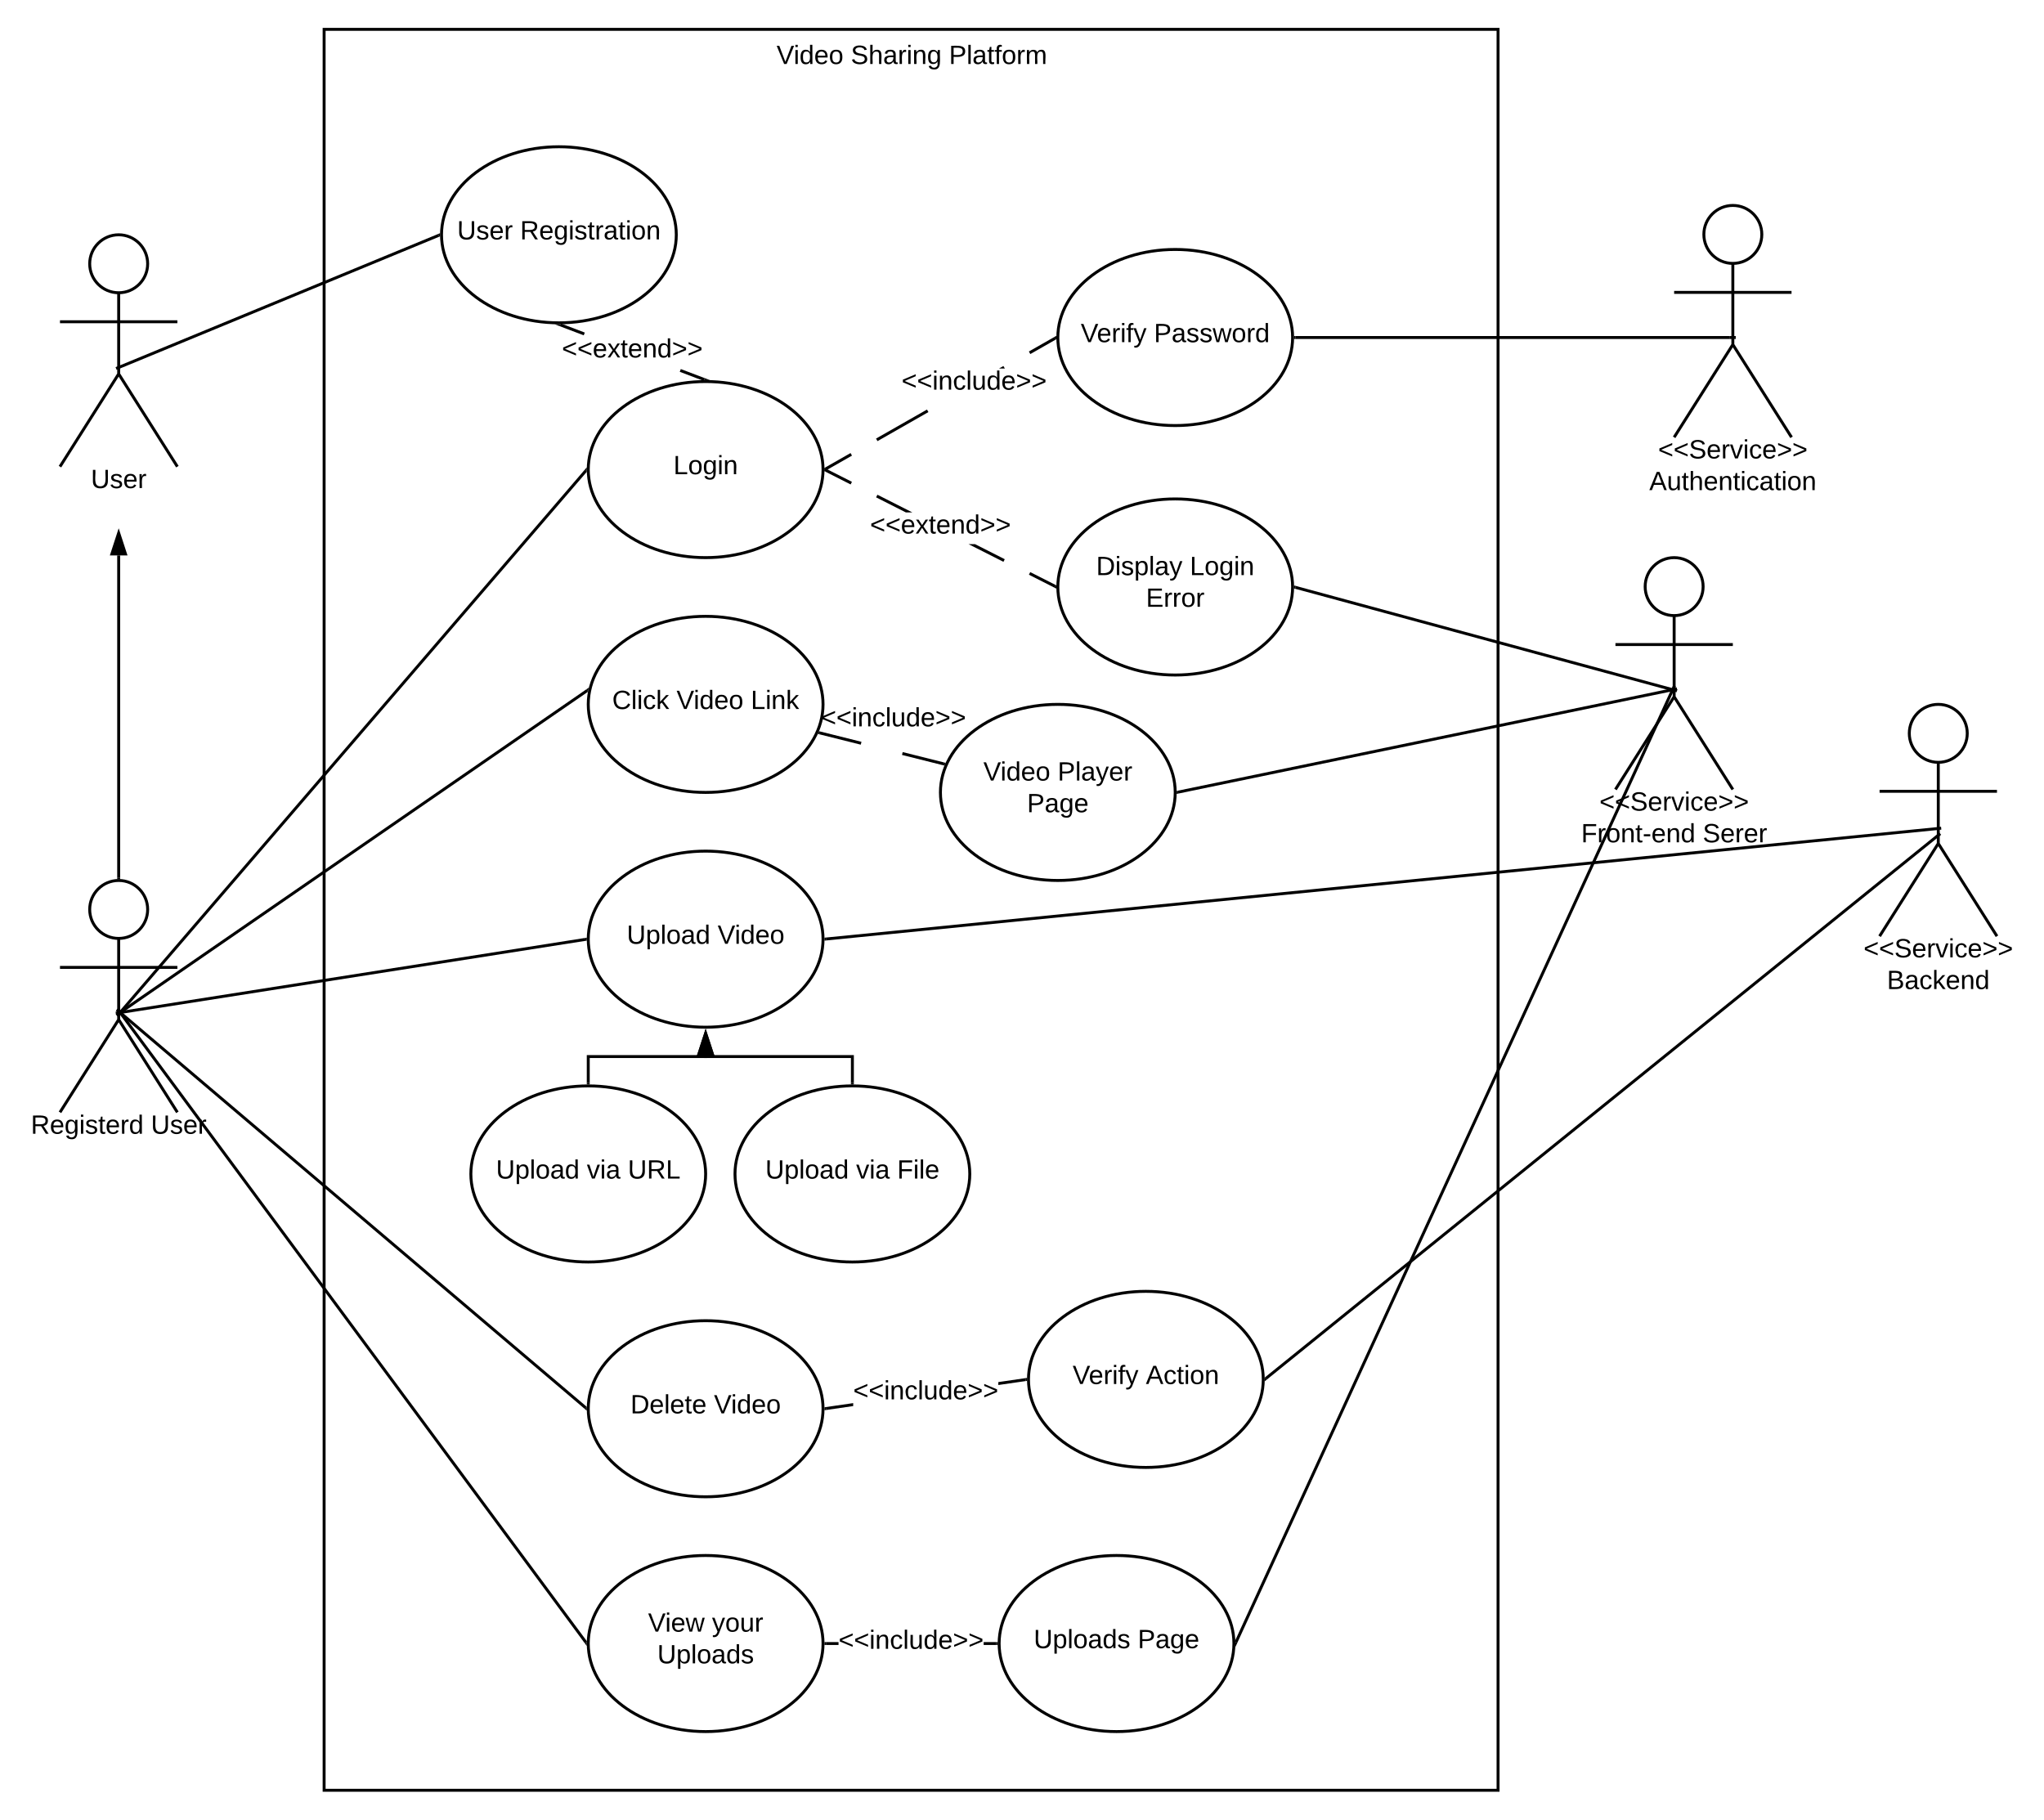 <svg xmlns="http://www.w3.org/2000/svg" xmlns:xlink="http://www.w3.org/1999/xlink" xmlns:lucid="lucid" width="1392.92" height="1240"><g transform="translate(-259.125 -60)" lucid:page-tab-id="0_0"><path d="M0 0h1760v1360H0z" fill="#fff"/><path d="M480 80h800v1200H480z" stroke="#000" stroke-width="2" fill-opacity="0"/><use xlink:href="#a" transform="matrix(1,0,0,1,488,88) translate(300.325 15.6)"/><use xlink:href="#b" transform="matrix(1,0,0,1,488,88) translate(350.925 15.6)"/><use xlink:href="#c" transform="matrix(1,0,0,1,488,88) translate(417.825 15.6)"/><path d="M359.75 679.75c0 10.9-8.84 19.75-19.75 19.75-10.9 0-19.75-8.84-19.75-19.75 0-10.9 8.84-19.75 19.75-19.75 10.9 0 19.75 8.84 19.75 19.75z" stroke="#000" stroke-width="2" fill="#fff"/><path d="M340 699.5v55.3l40 63.2m-40-63.2L300 818m0-98.75h80" stroke="#000" stroke-width="2" fill="none"/><path d="M300 660h80v180h-80z" fill="none"/><use xlink:href="#d" transform="matrix(1,0,0,1,220,818) translate(60.125 14.6)"/><use xlink:href="#e" transform="matrix(1,0,0,1,220,818) translate(141.975 14.6)"/><path d="M359.75 239.75c0 10.9-8.84 19.75-19.75 19.75-10.9 0-19.75-8.84-19.75-19.75 0-10.9 8.84-19.75 19.75-19.75 10.9 0 19.75 8.84 19.75 19.75z" stroke="#000" stroke-width="2" fill="#fff"/><path d="M340 259.5v55.3l40 63.2m-40-63.2L300 378m0-98.75h80" stroke="#000" stroke-width="2" fill="none"/><path d="M300 220h80v180h-80z" fill="none"/><use xlink:href="#f" transform="matrix(1,0,0,1,220,378) translate(101.05 14.6)"/><path d="M820 380c0 33.14-35.82 60-80 60s-80-26.86-80-60 35.82-60 80-60 80 26.86 80 60z" stroke="#000" stroke-width="2" fill="#fff"/><use xlink:href="#g" transform="matrix(1,0,0,1,660,320) translate(58.03 63.15)"/><path d="M820 540c0 33.14-35.82 60-80 60s-80-26.86-80-60 35.82-60 80-60 80 26.86 80 60z" stroke="#000" stroke-width="2" fill="#fff"/><use xlink:href="#h" transform="matrix(1,0,0,1,660,480) translate(16.305 63.15)"/><use xlink:href="#i" transform="matrix(1,0,0,1,660,480) translate(60.155 63.15)"/><use xlink:href="#j" transform="matrix(1,0,0,1,660,480) translate(110.755 63.15)"/><path d="M820 1020c0 33.14-35.82 60-80 60s-80-26.86-80-60 35.82-60 80-60 80 26.86 80 60z" stroke="#000" stroke-width="2" fill="#fff"/><use xlink:href="#k" transform="matrix(1,0,0,1,660,960) translate(28.755 63.15)"/><use xlink:href="#l" transform="matrix(1,0,0,1,660,960) translate(85.655 63.15)"/><path d="M820 1180c0 33.14-35.82 60-80 60s-80-26.86-80-60 35.82-60 80-60 80 26.86 80 60z" stroke="#000" stroke-width="2" fill="#fff"/><use xlink:href="#m" transform="matrix(1,0,0,1,660,1120) translate(40.755 51.9)"/><use xlink:href="#n" transform="matrix(1,0,0,1,660,1120) translate(84.305 51.9)"/><use xlink:href="#o" transform="matrix(1,0,0,1,660,1120) translate(47.055 73.5)"/><path d="M720 220c0 33.14-35.82 60-80 60s-80-26.86-80-60 35.82-60 80-60 80 26.86 80 60z" stroke="#000" stroke-width="2" fill="#fff"/><use xlink:href="#p" transform="matrix(1,0,0,1,560,160) translate(10.655 63.15)"/><use xlink:href="#q" transform="matrix(1,0,0,1,560,160) translate(53.555 63.15)"/><path d="M341.65 749.24l316.7-368.48M341.67 749.22l-2.63 3.06" stroke="#000" stroke-width="2" fill="none"/><path d="M659 380v.4l.04 1-1.47-1.27 1.48-1.72z"/><path d="M341.82 749.43l317.46-218.86M341.84 749.42l-3.3 2.28" stroke="#000" stroke-width="2" fill="none"/><path d="M659.82 531.28v.1l-1.13-1.62 1.72-1.2z"/><path d="M341.76 750.65l316.48 268.7M341.78 750.66l-3.07-2.6" stroke="#000" stroke-width="2" fill="none"/><path d="M659.04 1018.72L659 1020v.4l.04.94-1.47-1.24 1.3-1.53z"/><path d="M341.6 750.8l316.8 428.4M341.6 750.82l-2.38-3.23" stroke="#000" stroke-width="2" fill="none"/><path d="M659 1180v.4l.06 1.36-1.47-2 1.44-1.07z"/><path d="M341.92 309.62l216.16-89.24M341.95 309.6l-3.72 1.54" stroke="#000" stroke-width="2" fill="none"/><path d="M559 220v.4l.03.67-.6.25-.76-1.85 1.36-.57z"/><path d="M1140 460c0 33.14-35.82 60-80 60s-80-26.86-80-60 35.82-60 80-60 80 26.86 80 60z" stroke="#000" stroke-width="2" fill="#fff"/><use xlink:href="#r" transform="matrix(1,0,0,1,980,400) translate(26.105 51.9)"/><use xlink:href="#s" transform="matrix(1,0,0,1,980,400) translate(89.955 51.9)"/><use xlink:href="#t" transform="matrix(1,0,0,1,980,400) translate(60.08 73.5)"/><path d="M1140 290c0 33.14-35.82 60-80 60s-80-26.86-80-60 35.82-60 80-60 80 26.86 80 60z" stroke="#000" stroke-width="2" fill="#fff"/><use xlink:href="#u" transform="matrix(1,0,0,1,980,230) translate(15.605 63.15)"/><use xlink:href="#v" transform="matrix(1,0,0,1,980,230) translate(65.505 63.15)"/><path d="M820 700c0 33.14-35.82 60-80 60s-80-26.86-80-60 35.82-60 80-60 80 26.86 80 60z" stroke="#000" stroke-width="2" fill="#fff"/><use xlink:href="#w" transform="matrix(1,0,0,1,660,640) translate(26.255 63.15)"/><use xlink:href="#l" transform="matrix(1,0,0,1,660,640) translate(88.155 63.15)"/><path d="M342 749.84l316-49.68M342 749.84l-3.96.63" stroke="#000" stroke-width="2" fill="none"/><path d="M659 700v.4l.03.6-.9.15-.3-1.98 1.2-.2z"/><path d="M1459.75 219.75c0 10.9-8.84 19.75-19.75 19.75-10.9 0-19.75-8.84-19.75-19.75 0-10.9 8.84-19.75 19.75-19.75 10.9 0 19.75 8.84 19.75 19.75z" stroke="#000" stroke-width="2" fill="#fff"/><path d="M1440 239.5v55.3l40 63.2m-40-63.2l-40 63.2m0-98.75h80" stroke="#000" stroke-width="2" fill="none"/><path d="M1400 200h80v180h-80z" fill="none"/><use xlink:href="#x" transform="matrix(1,0,0,1,1320,358) translate(69.05 14.4)"/><use xlink:href="#y" transform="matrix(1,0,0,1,1320,358) translate(63.05 36)"/><use xlink:href="#z" transform="matrix(1,0,0,1,1320,358) translate(120 57.6)"/><path d="M1142 290h296" stroke="#000" stroke-width="2" fill="none"/><path d="M1142.03 291h-1.06l.03-1v-.4l-.03-.6h1.06z"/><path d="M1437.97 290h4.03" stroke="#000" stroke-width="2" fill="none"/><path d="M978.56 458.66l-.9 1.78-17.36-8.8.9-1.77zm-34.72-17.58l-.9 1.78-23.82-12.06h4.42zm-62.96-31.88h-4.42l-20.3-10.28.9-1.78zm-41.18-20.85l-.9 1.78-17.36-8.8.9-1.77z"/><path d="M822.37 379.57l-.9 1.8-.5-.27.03-1.1v-.4l-.03-.74zM979.03 458.9L979 460v.4l.03.74-1.4-.7.9-1.8z"/><use xlink:href="#A" transform="matrix(1,0,0,1,852,409.2) translate(0 14.4)"/><path d="M839.73 370.48l-17.37 9.9-1-1.74 17.38-9.9zm52.08-29.67l-34.7 19.8-1-1.74 34.72-19.78zm52.1-29.67h-4l3-1.72zm34.73-19.77l-17.37 9.9-1-1.74 17.38-9.9z"/><path d="M822.4 380.36l-1.44.8.04-1.15v-.4l-.03-.73.43-.25zM979 290v.4l.03.73-.43.25-1-1.74 1.44-.8z"/><use xlink:href="#B" transform="matrix(1,0,0,1,873.501,311.127) translate(0 14.4)"/><path d="M739.42 317.7l-.7 1.88-16.37-6.22.72-1.86zm-81.77-31.06l-.72 1.86-16.35-6.2.7-1.88z"/><path d="M640 281h1.1l-.5 1.3-3.67-1.4zM743.07 319.1L740 319h-1.1l.5-1.3z"/><use xlink:href="#A" transform="matrix(1,0,0,1,642,289.2) translate(0 14.4)"/><path d="M1120 1000c0 33.14-35.82 60-80 60s-80-26.86-80-60 35.82-60 80-60 80 26.86 80 60z" stroke="#000" stroke-width="2" fill="#fff"/><use xlink:href="#u" transform="matrix(1,0,0,1,960,940) translate(30.08 63.15)"/><use xlink:href="#C" transform="matrix(1,0,0,1,960,940) translate(79.98 63.15)"/><path d="M840.55 1018.18l-18.42 2.67-.28-1.98 18.7-2.7zm117.6-17.05l-18.7 2.7v-2l18.42-2.68z"/><path d="M822.16 1020.84l-1.2.17.04-1v-.4l-.03-.6.9-.14zM959 1000v.4l.03.6-.9.14-.3-1.98 1.2-.17z"/><use xlink:href="#B" transform="matrix(1,0,0,1,840.55,999.2) translate(0 14.4)"/><path d="M1599.75 559.75c0 10.9-8.84 19.75-19.75 19.75-10.9 0-19.75-8.84-19.75-19.75 0-10.9 8.84-19.75 19.75-19.75 10.9 0 19.75 8.84 19.75 19.75z" stroke="#000" stroke-width="2" fill="#fff"/><path d="M1580 579.5v55.3l40 63.2m-40-63.2l-40 63.2m0-98.75h80" stroke="#000" stroke-width="2" fill="none"/><path d="M1540 540h80v180h-80z" fill="none"/><use xlink:href="#x" transform="matrix(1,0,0,1,1460,698) translate(69.05 14.4)"/><use xlink:href="#D" transform="matrix(1,0,0,1,1460,698) translate(85 36)"/><path d="M1578.22 630.63l-456.44 368.74M1578.2 630.64l3.13-2.53" stroke="#000" stroke-width="2" fill="none"/><path d="M1122.43 1000.13l-1.47 1.2.04-1.32v-.4l-.04-.86.2-.16z"/><path d="M1578 624.77L822 699.9M1577.98 624.77l4-.4" stroke="#000" stroke-width="2" fill="none"/><path d="M822.12 700.9l-1.15.1.03-1v-.4l-.03-.6.95-.1z"/><path d="M340 658V438.5" stroke="#000" stroke-width="2" fill="none"/><path d="M341 659.12l-.95-.12-1.05.03v-1.06h2z"/><path d="M340 423.24l4.64 14.26h-9.28z" stroke="#000" stroke-width="2"/><path d="M740 860c0 33.14-35.82 60-80 60s-80-26.86-80-60 35.82-60 80-60 80 26.86 80 60z" stroke="#000" stroke-width="2" fill="#fff"/><use xlink:href="#w" transform="matrix(1,0,0,1,580,800) translate(17.13 63.15)"/><use xlink:href="#E" transform="matrix(1,0,0,1,580,800) translate(79.03 63.15)"/><use xlink:href="#F" transform="matrix(1,0,0,1,580,800) translate(106.98 63.15)"/><path d="M920 860c0 33.14-35.82 60-80 60s-80-26.86-80-60 35.82-60 80-60 80 26.86 80 60z" stroke="#000" stroke-width="2" fill="#fff"/><use xlink:href="#w" transform="matrix(1,0,0,1,760,800) translate(20.655 63.15)"/><use xlink:href="#E" transform="matrix(1,0,0,1,760,800) translate(82.555 63.15)"/><use xlink:href="#G" transform="matrix(1,0,0,1,760,800) translate(110.505 63.15)"/><path d="M660 798v-18h80v-.5" stroke="#000" stroke-width="2" fill="none"/><path d="M661 799.03l-1-.03h-1v-1.03h2z"/><path d="M740 764.24l4.64 14.26h-9.28z" stroke="#000" stroke-width="2"/><path d="M840 798v-18H740v-.5" stroke="#000" stroke-width="2" fill="none"/><path d="M841 799.03l-1-.03h-1v-1.03h2z"/><path d="M740 764.24l4.64 14.26h-9.28z" stroke="#000" stroke-width="2"/><path d="M1060 600c0 33.14-35.82 60-80 60s-80-26.86-80-60 35.82-60 80-60 80 26.86 80 60z" stroke="#000" stroke-width="2" fill="#fff"/><use xlink:href="#H" transform="matrix(1,0,0,1,900,540) translate(29.255 51.9)"/><use xlink:href="#I" transform="matrix(1,0,0,1,900,540) translate(79.855 51.9)"/><use xlink:href="#J" transform="matrix(1,0,0,1,900,540) translate(59.005 73.5)"/><path d="M817.85 559.46l84.3 21.08" fill="none"/><path d="M817.85 559.46l28.1 7.03m28.1 7l28.1 7.04" stroke="#000" stroke-width="2" fill="none"/><path d="M818.12 558.5l-.5 1.94-1.14-.3.8-1.85zM903.52 579.85l-.8 1.86-.84-.2.5-1.94z"/><g><use xlink:href="#B" transform="matrix(1,0,0,1,818.545,540.575) translate(0 14.4)"/></g><path d="M1419.75 459.75c0 10.9-8.84 19.75-19.75 19.75-10.9 0-19.75-8.84-19.75-19.75 0-10.9 8.84-19.75 19.75-19.75 10.9 0 19.75 8.84 19.75 19.75z" stroke="#000" stroke-width="2" fill="#fff"/><path d="M1400 479.5v55.3l40 63.2m-40-63.2l-40 63.2m0-98.75h80" stroke="#000" stroke-width="2" fill="none"/><path d="M1360 440h80v180h-80z" fill="none"/><g><use xlink:href="#x" transform="matrix(1,0,0,1,1280,598) translate(69.05 14.4)"/><use xlink:href="#K" transform="matrix(1,0,0,1,1280,598) translate(56.625 36)"/><use xlink:href="#L" transform="matrix(1,0,0,1,1280,598) translate(139.475 36)"/></g><path d="M1398.02 530.2l-336.04 69.6M1398 530.2l3.94-.8" stroke="#000" stroke-width="2" fill="none"/><path d="M1062.2 600.77l-1.23.26.03-1.02v-.4l-.03-.62.83-.17z"/><path d="M1398.03 529.74l-256.06-69.48M1398 529.73l3.9 1.06" stroke="#000" stroke-width="2" fill="none"/><path d="M1142.25 459.3l-.52 1.93-.76-.2.03-1.02v-.4l-.03-.64z"/><path d="M1100 1180c0 33.14-35.82 60-80 60s-80-26.86-80-60 35.82-60 80-60 80 26.86 80 60z" stroke="#000" stroke-width="2" fill="#fff"/><g><use xlink:href="#M" transform="matrix(1,0,0,1,940,1120) translate(23.555 63.15)"/><use xlink:href="#J" transform="matrix(1,0,0,1,940,1120) translate(94.455 63.15)"/></g><path d="M830.55 1181H822v-2h8.55zm107.45 0h-8.55v-2H938z"/><path d="M822.03 1181h-1.06l.03-1v-.4l-.03-.6h1.06zM939 1180v.4l.03.6h-1.06v-2h1.06z"/><g><use xlink:href="#B" transform="matrix(1,0,0,1,830.55,1169.2) translate(0 14.4)"/></g><path d="M1398.58 530.9l-297.16 648.2M1398.57 530.93l1.68-3.66" stroke="#000" stroke-width="2" fill="none"/><path d="M1102.34 1179.48l-1.42 3.1.08-2.57v-.4l-.03-.74z"/><defs><path d="M137 0h-34L2-248h35l83 218 83-218h36" id="N"/><path d="M24-231v-30h32v30H24zM24 0v-190h32V0H24" id="O"/><path d="M85-194c31 0 48 13 60 33l-1-100h32l1 261h-30c-2-10 0-23-3-31C134-8 116 4 85 4 32 4 16-35 15-94c0-66 23-100 70-100zm9 24c-40 0-46 34-46 75 0 40 6 74 45 74 42 0 51-32 51-76 0-42-9-74-50-73" id="P"/><path d="M100-194c63 0 86 42 84 106H49c0 40 14 67 53 68 26 1 43-12 49-29l28 8c-11 28-37 45-77 45C44 4 14-33 15-96c1-61 26-98 85-98zm52 81c6-60-76-77-97-28-3 7-6 17-6 28h103" id="Q"/><path d="M100-194c62-1 85 37 85 99 1 63-27 99-86 99S16-35 15-95c0-66 28-99 85-99zM99-20c44 1 53-31 53-75 0-43-8-75-51-75s-53 32-53 75 10 74 51 75" id="R"/><g id="a"><use transform="matrix(0.05,0,0,0.05,0,0)" xlink:href="#N"/><use transform="matrix(0.05,0,0,0.05,11.65,0)" xlink:href="#O"/><use transform="matrix(0.05,0,0,0.05,15.6,0)" xlink:href="#P"/><use transform="matrix(0.05,0,0,0.05,25.6,0)" xlink:href="#Q"/><use transform="matrix(0.05,0,0,0.05,35.6,0)" xlink:href="#R"/></g><path d="M185-189c-5-48-123-54-124 2 14 75 158 14 163 119 3 78-121 87-175 55-17-10-28-26-33-46l33-7c5 56 141 63 141-1 0-78-155-14-162-118-5-82 145-84 179-34 5 7 8 16 11 25" id="S"/><path d="M106-169C34-169 62-67 57 0H25v-261h32l-1 103c12-21 28-36 61-36 89 0 53 116 60 194h-32v-121c2-32-8-49-39-48" id="T"/><path d="M141-36C126-15 110 5 73 4 37 3 15-17 15-53c-1-64 63-63 125-63 3-35-9-54-41-54-24 1-41 7-42 31l-33-3c5-37 33-52 76-52 45 0 72 20 72 64v82c-1 20 7 32 28 27v20c-31 9-61-2-59-35zM48-53c0 20 12 33 32 33 41-3 63-29 60-74-43 2-92-5-92 41" id="U"/><path d="M114-163C36-179 61-72 57 0H25l-1-190h30c1 12-1 29 2 39 6-27 23-49 58-41v29" id="V"/><path d="M117-194c89-4 53 116 60 194h-32v-121c0-31-8-49-39-48C34-167 62-67 57 0H25l-1-190h30c1 10-1 24 2 32 11-22 29-35 61-36" id="W"/><path d="M177-190C167-65 218 103 67 71c-23-6-38-20-44-43l32-5c15 47 100 32 89-28v-30C133-14 115 1 83 1 29 1 15-40 15-95c0-56 16-97 71-98 29-1 48 16 59 35 1-10 0-23 2-32h30zM94-22c36 0 50-32 50-73 0-42-14-75-50-75-39 0-46 34-46 75s6 73 46 73" id="X"/><g id="b"><use transform="matrix(0.05,0,0,0.05,0,0)" xlink:href="#S"/><use transform="matrix(0.05,0,0,0.05,12,0)" xlink:href="#T"/><use transform="matrix(0.05,0,0,0.05,22,0)" xlink:href="#U"/><use transform="matrix(0.05,0,0,0.05,32,0)" xlink:href="#V"/><use transform="matrix(0.05,0,0,0.05,37.95,0)" xlink:href="#O"/><use transform="matrix(0.05,0,0,0.05,41.9,0)" xlink:href="#W"/><use transform="matrix(0.05,0,0,0.05,51.9,0)" xlink:href="#X"/></g><path d="M30-248c87 1 191-15 191 75 0 78-77 80-158 76V0H30v-248zm33 125c57 0 124 11 124-50 0-59-68-47-124-48v98" id="Y"/><path d="M24 0v-261h32V0H24" id="Z"/><path d="M59-47c-2 24 18 29 38 22v24C64 9 27 4 27-40v-127H5v-23h24l9-43h21v43h35v23H59v120" id="aa"/><path d="M101-234c-31-9-42 10-38 44h38v23H63V0H32v-167H5v-23h27c-7-52 17-82 69-68v24" id="ab"/><path d="M210-169c-67 3-38 105-44 169h-31v-121c0-29-5-50-35-48C34-165 62-65 56 0H25l-1-190h30c1 10-1 24 2 32 10-44 99-50 107 0 11-21 27-35 58-36 85-2 47 119 55 194h-31v-121c0-29-5-49-35-48" id="ac"/><g id="c"><use transform="matrix(0.05,0,0,0.05,0,0)" xlink:href="#Y"/><use transform="matrix(0.05,0,0,0.05,12,0)" xlink:href="#Z"/><use transform="matrix(0.05,0,0,0.05,15.95,0)" xlink:href="#U"/><use transform="matrix(0.05,0,0,0.05,25.95,0)" xlink:href="#aa"/><use transform="matrix(0.05,0,0,0.05,30.95,0)" xlink:href="#ab"/><use transform="matrix(0.05,0,0,0.05,35.95,0)" xlink:href="#R"/><use transform="matrix(0.05,0,0,0.05,45.95,0)" xlink:href="#V"/><use transform="matrix(0.05,0,0,0.05,51.9,0)" xlink:href="#ac"/></g><path d="M233-177c-1 41-23 64-60 70L243 0h-38l-65-103H63V0H30v-248c88 3 205-21 203 71zM63-129c60-2 137 13 137-47 0-61-80-42-137-45v92" id="ad"/><path d="M135-143c-3-34-86-38-87 0 15 53 115 12 119 90S17 21 10-45l28-5c4 36 97 45 98 0-10-56-113-15-118-90-4-57 82-63 122-42 12 7 21 19 24 35" id="ae"/><g id="d"><use transform="matrix(0.05,0,0,0.05,0,0)" xlink:href="#ad"/><use transform="matrix(0.05,0,0,0.05,12.95,0)" xlink:href="#Q"/><use transform="matrix(0.05,0,0,0.05,22.95,0)" xlink:href="#X"/><use transform="matrix(0.05,0,0,0.05,32.95,0)" xlink:href="#O"/><use transform="matrix(0.05,0,0,0.05,36.9,0)" xlink:href="#ae"/><use transform="matrix(0.05,0,0,0.05,45.9,0)" xlink:href="#aa"/><use transform="matrix(0.05,0,0,0.05,50.9,0)" xlink:href="#Q"/><use transform="matrix(0.05,0,0,0.05,60.9,0)" xlink:href="#V"/><use transform="matrix(0.05,0,0,0.05,66.85,0)" xlink:href="#P"/></g><path d="M232-93c-1 65-40 97-104 97C67 4 28-28 28-90v-158h33c8 89-33 224 67 224 102 0 64-133 71-224h33v155" id="af"/><g id="e"><use transform="matrix(0.05,0,0,0.05,0,0)" xlink:href="#af"/><use transform="matrix(0.05,0,0,0.05,12.95,0)" xlink:href="#ae"/><use transform="matrix(0.05,0,0,0.05,21.95,0)" xlink:href="#Q"/><use transform="matrix(0.05,0,0,0.05,31.95,0)" xlink:href="#V"/></g><g id="f"><use transform="matrix(0.05,0,0,0.05,0,0)" xlink:href="#af"/><use transform="matrix(0.05,0,0,0.05,12.95,0)" xlink:href="#ae"/><use transform="matrix(0.05,0,0,0.05,21.95,0)" xlink:href="#Q"/><use transform="matrix(0.05,0,0,0.05,31.95,0)" xlink:href="#V"/></g><path d="M30 0v-248h33v221h125V0H30" id="ag"/><g id="g"><use transform="matrix(0.05,0,0,0.05,0,0)" xlink:href="#ag"/><use transform="matrix(0.05,0,0,0.05,10,0)" xlink:href="#R"/><use transform="matrix(0.05,0,0,0.05,20,0)" xlink:href="#X"/><use transform="matrix(0.05,0,0,0.05,30,0)" xlink:href="#O"/><use transform="matrix(0.05,0,0,0.05,33.95,0)" xlink:href="#W"/></g><path d="M212-179c-10-28-35-45-73-45-59 0-87 40-87 99 0 60 29 101 89 101 43 0 62-24 78-52l27 14C228-24 195 4 139 4 59 4 22-46 18-125c-6-104 99-153 187-111 19 9 31 26 39 46" id="ah"/><path d="M96-169c-40 0-48 33-48 73s9 75 48 75c24 0 41-14 43-38l32 2c-6 37-31 61-74 61-59 0-76-41-82-99-10-93 101-131 147-64 4 7 5 14 7 22l-32 3c-4-21-16-35-41-35" id="ai"/><path d="M143 0L79-87 56-68V0H24v-261h32v163l83-92h37l-77 82L181 0h-38" id="aj"/><g id="h"><use transform="matrix(0.05,0,0,0.05,0,0)" xlink:href="#ah"/><use transform="matrix(0.05,0,0,0.05,12.95,0)" xlink:href="#Z"/><use transform="matrix(0.05,0,0,0.05,16.9,0)" xlink:href="#O"/><use transform="matrix(0.05,0,0,0.05,20.85,0)" xlink:href="#ai"/><use transform="matrix(0.05,0,0,0.05,29.85,0)" xlink:href="#aj"/></g><g id="i"><use transform="matrix(0.05,0,0,0.05,0,0)" xlink:href="#N"/><use transform="matrix(0.05,0,0,0.05,11.65,0)" xlink:href="#O"/><use transform="matrix(0.05,0,0,0.05,15.6,0)" xlink:href="#P"/><use transform="matrix(0.05,0,0,0.05,25.6,0)" xlink:href="#Q"/><use transform="matrix(0.05,0,0,0.05,35.6,0)" xlink:href="#R"/></g><g id="j"><use transform="matrix(0.05,0,0,0.05,0,0)" xlink:href="#ag"/><use transform="matrix(0.05,0,0,0.05,10,0)" xlink:href="#O"/><use transform="matrix(0.05,0,0,0.05,13.95,0)" xlink:href="#W"/><use transform="matrix(0.05,0,0,0.05,23.95,0)" xlink:href="#aj"/></g><path d="M30-248c118-7 216 8 213 122C240-48 200 0 122 0H30v-248zM63-27c89 8 146-16 146-99s-60-101-146-95v194" id="ak"/><g id="k"><use transform="matrix(0.05,0,0,0.05,0,0)" xlink:href="#ak"/><use transform="matrix(0.05,0,0,0.05,12.95,0)" xlink:href="#Q"/><use transform="matrix(0.05,0,0,0.05,22.95,0)" xlink:href="#Z"/><use transform="matrix(0.05,0,0,0.05,26.9,0)" xlink:href="#Q"/><use transform="matrix(0.05,0,0,0.05,36.9,0)" xlink:href="#aa"/><use transform="matrix(0.05,0,0,0.05,41.9,0)" xlink:href="#Q"/></g><g id="l"><use transform="matrix(0.05,0,0,0.05,0,0)" xlink:href="#N"/><use transform="matrix(0.05,0,0,0.05,11.65,0)" xlink:href="#O"/><use transform="matrix(0.05,0,0,0.05,15.6,0)" xlink:href="#P"/><use transform="matrix(0.05,0,0,0.05,25.6,0)" xlink:href="#Q"/><use transform="matrix(0.05,0,0,0.05,35.6,0)" xlink:href="#R"/></g><path d="M206 0h-36l-40-164L89 0H53L-1-190h32L70-26l43-164h34l41 164 42-164h31" id="al"/><g id="m"><use transform="matrix(0.05,0,0,0.05,0,0)" xlink:href="#N"/><use transform="matrix(0.05,0,0,0.05,11.65,0)" xlink:href="#O"/><use transform="matrix(0.05,0,0,0.05,15.6,0)" xlink:href="#Q"/><use transform="matrix(0.05,0,0,0.05,25.6,0)" xlink:href="#al"/></g><path d="M179-190L93 31C79 59 56 82 12 73V49c39 6 53-20 64-50L1-190h34L92-34l54-156h33" id="am"/><path d="M84 4C-5 8 30-112 23-190h32v120c0 31 7 50 39 49 72-2 45-101 50-169h31l1 190h-30c-1-10 1-25-2-33-11 22-28 36-60 37" id="an"/><g id="n"><use transform="matrix(0.05,0,0,0.05,0,0)" xlink:href="#am"/><use transform="matrix(0.05,0,0,0.05,9,0)" xlink:href="#R"/><use transform="matrix(0.05,0,0,0.05,19,0)" xlink:href="#an"/><use transform="matrix(0.05,0,0,0.05,29,0)" xlink:href="#V"/></g><path d="M115-194c55 1 70 41 70 98S169 2 115 4C84 4 66-9 55-30l1 105H24l-1-265h31l2 30c10-21 28-34 59-34zm-8 174c40 0 45-34 45-75s-6-73-45-74c-42 0-51 32-51 76 0 43 10 73 51 73" id="ao"/><g id="o"><use transform="matrix(0.05,0,0,0.05,0,0)" xlink:href="#af"/><use transform="matrix(0.05,0,0,0.05,12.95,0)" xlink:href="#ao"/><use transform="matrix(0.05,0,0,0.05,22.95,0)" xlink:href="#Z"/><use transform="matrix(0.05,0,0,0.05,26.9,0)" xlink:href="#R"/><use transform="matrix(0.05,0,0,0.05,36.9,0)" xlink:href="#U"/><use transform="matrix(0.05,0,0,0.05,46.9,0)" xlink:href="#P"/><use transform="matrix(0.05,0,0,0.05,56.9,0)" xlink:href="#ae"/></g><g id="p"><use transform="matrix(0.05,0,0,0.05,0,0)" xlink:href="#af"/><use transform="matrix(0.05,0,0,0.05,12.95,0)" xlink:href="#ae"/><use transform="matrix(0.05,0,0,0.05,21.95,0)" xlink:href="#Q"/><use transform="matrix(0.05,0,0,0.05,31.95,0)" xlink:href="#V"/></g><g id="q"><use transform="matrix(0.05,0,0,0.05,0,0)" xlink:href="#ad"/><use transform="matrix(0.05,0,0,0.05,12.95,0)" xlink:href="#Q"/><use transform="matrix(0.05,0,0,0.05,22.95,0)" xlink:href="#X"/><use transform="matrix(0.05,0,0,0.05,32.95,0)" xlink:href="#O"/><use transform="matrix(0.05,0,0,0.05,36.9,0)" xlink:href="#ae"/><use transform="matrix(0.05,0,0,0.05,45.9,0)" xlink:href="#aa"/><use transform="matrix(0.05,0,0,0.05,50.9,0)" xlink:href="#V"/><use transform="matrix(0.05,0,0,0.05,56.85,0)" xlink:href="#U"/><use transform="matrix(0.05,0,0,0.05,66.85,0)" xlink:href="#aa"/><use transform="matrix(0.05,0,0,0.05,71.85,0)" xlink:href="#O"/><use transform="matrix(0.05,0,0,0.05,75.8,0)" xlink:href="#R"/><use transform="matrix(0.05,0,0,0.05,85.8,0)" xlink:href="#W"/></g><g id="r"><use transform="matrix(0.05,0,0,0.05,0,0)" xlink:href="#ak"/><use transform="matrix(0.05,0,0,0.05,12.95,0)" xlink:href="#O"/><use transform="matrix(0.05,0,0,0.05,16.9,0)" xlink:href="#ae"/><use transform="matrix(0.05,0,0,0.05,25.9,0)" xlink:href="#ao"/><use transform="matrix(0.05,0,0,0.05,35.9,0)" xlink:href="#Z"/><use transform="matrix(0.05,0,0,0.05,39.85,0)" xlink:href="#U"/><use transform="matrix(0.05,0,0,0.05,49.85,0)" xlink:href="#am"/></g><g id="s"><use transform="matrix(0.05,0,0,0.05,0,0)" xlink:href="#ag"/><use transform="matrix(0.05,0,0,0.05,10,0)" xlink:href="#R"/><use transform="matrix(0.05,0,0,0.05,20,0)" xlink:href="#X"/><use transform="matrix(0.05,0,0,0.05,30,0)" xlink:href="#O"/><use transform="matrix(0.05,0,0,0.05,33.95,0)" xlink:href="#W"/></g><path d="M30 0v-248h187v28H63v79h144v27H63v87h162V0H30" id="ap"/><g id="t"><use transform="matrix(0.05,0,0,0.05,0,0)" xlink:href="#ap"/><use transform="matrix(0.05,0,0,0.05,12,0)" xlink:href="#V"/><use transform="matrix(0.05,0,0,0.05,17.95,0)" xlink:href="#V"/><use transform="matrix(0.05,0,0,0.05,23.9,0)" xlink:href="#R"/><use transform="matrix(0.05,0,0,0.05,33.9,0)" xlink:href="#V"/></g><g id="u"><use transform="matrix(0.05,0,0,0.05,0,0)" xlink:href="#N"/><use transform="matrix(0.05,0,0,0.05,11,0)" xlink:href="#Q"/><use transform="matrix(0.05,0,0,0.05,21,0)" xlink:href="#V"/><use transform="matrix(0.05,0,0,0.05,26.95,0)" xlink:href="#O"/><use transform="matrix(0.05,0,0,0.05,30.9,0)" xlink:href="#ab"/><use transform="matrix(0.05,0,0,0.05,35.9,0)" xlink:href="#am"/></g><g id="v"><use transform="matrix(0.05,0,0,0.05,0,0)" xlink:href="#Y"/><use transform="matrix(0.05,0,0,0.05,12,0)" xlink:href="#U"/><use transform="matrix(0.05,0,0,0.05,22,0)" xlink:href="#ae"/><use transform="matrix(0.05,0,0,0.05,31,0)" xlink:href="#ae"/><use transform="matrix(0.05,0,0,0.05,40,0)" xlink:href="#al"/><use transform="matrix(0.05,0,0,0.05,52.95,0)" xlink:href="#R"/><use transform="matrix(0.05,0,0,0.05,62.95,0)" xlink:href="#V"/><use transform="matrix(0.05,0,0,0.05,68.9,0)" xlink:href="#P"/></g><g id="w"><use transform="matrix(0.05,0,0,0.05,0,0)" xlink:href="#af"/><use transform="matrix(0.05,0,0,0.05,12.95,0)" xlink:href="#ao"/><use transform="matrix(0.05,0,0,0.05,22.95,0)" xlink:href="#Z"/><use transform="matrix(0.05,0,0,0.05,26.9,0)" xlink:href="#R"/><use transform="matrix(0.05,0,0,0.05,36.9,0)" xlink:href="#U"/><use transform="matrix(0.05,0,0,0.05,46.9,0)" xlink:href="#P"/></g><path d="M18-100v-36l175-74v27L42-118l151 64v27" id="aq"/><path d="M108 0H70L1-190h34L89-25l56-165h34" id="ar"/><path d="M18-27v-27l151-64-151-65v-27l175 74v36" id="as"/><g id="x"><use transform="matrix(0.05,0,0,0.05,0,0)" xlink:href="#aq"/><use transform="matrix(0.05,0,0,0.05,10.5,0)" xlink:href="#aq"/><use transform="matrix(0.05,0,0,0.05,21,0)" xlink:href="#S"/><use transform="matrix(0.05,0,0,0.05,33,0)" xlink:href="#Q"/><use transform="matrix(0.05,0,0,0.05,43,0)" xlink:href="#V"/><use transform="matrix(0.05,0,0,0.05,48.95,0)" xlink:href="#ar"/><use transform="matrix(0.05,0,0,0.05,57.95,0)" xlink:href="#O"/><use transform="matrix(0.05,0,0,0.05,61.9,0)" xlink:href="#ai"/><use transform="matrix(0.05,0,0,0.05,70.9,0)" xlink:href="#Q"/><use transform="matrix(0.05,0,0,0.05,80.9,0)" xlink:href="#as"/><use transform="matrix(0.05,0,0,0.05,91.4,0)" xlink:href="#as"/></g><path d="M205 0l-28-72H64L36 0H1l101-248h38L239 0h-34zm-38-99l-47-123c-12 45-31 82-46 123h93" id="at"/><g id="y"><use transform="matrix(0.05,0,0,0.05,0,0)" xlink:href="#at"/><use transform="matrix(0.05,0,0,0.05,12,0)" xlink:href="#an"/><use transform="matrix(0.05,0,0,0.05,22,0)" xlink:href="#aa"/><use transform="matrix(0.05,0,0,0.05,27,0)" xlink:href="#T"/><use transform="matrix(0.05,0,0,0.05,37,0)" xlink:href="#Q"/><use transform="matrix(0.05,0,0,0.05,47,0)" xlink:href="#W"/><use transform="matrix(0.05,0,0,0.05,57,0)" xlink:href="#aa"/><use transform="matrix(0.05,0,0,0.05,62,0)" xlink:href="#O"/><use transform="matrix(0.05,0,0,0.05,65.95,0)" xlink:href="#ai"/><use transform="matrix(0.05,0,0,0.05,74.95,0)" xlink:href="#U"/><use transform="matrix(0.05,0,0,0.05,84.95,0)" xlink:href="#aa"/><use transform="matrix(0.05,0,0,0.05,89.95,0)" xlink:href="#O"/><use transform="matrix(0.05,0,0,0.05,93.9,0)" xlink:href="#R"/><use transform="matrix(0.05,0,0,0.05,103.9,0)" xlink:href="#W"/></g><path d="M141 0L90-78 38 0H4l68-98-65-92h35l48 74 47-74h35l-64 92 68 98h-35" id="au"/><g id="A"><use transform="matrix(0.05,0,0,0.05,0,0)" xlink:href="#aq"/><use transform="matrix(0.05,0,0,0.05,10.5,0)" xlink:href="#aq"/><use transform="matrix(0.05,0,0,0.05,21,0)" xlink:href="#Q"/><use transform="matrix(0.05,0,0,0.05,31,0)" xlink:href="#au"/><use transform="matrix(0.05,0,0,0.05,40,0)" xlink:href="#aa"/><use transform="matrix(0.05,0,0,0.05,45,0)" xlink:href="#Q"/><use transform="matrix(0.05,0,0,0.05,55,0)" xlink:href="#W"/><use transform="matrix(0.05,0,0,0.05,65,0)" xlink:href="#P"/><use transform="matrix(0.05,0,0,0.05,75,0)" xlink:href="#as"/><use transform="matrix(0.05,0,0,0.05,85.5,0)" xlink:href="#as"/></g><g id="B"><use transform="matrix(0.05,0,0,0.05,0,0)" xlink:href="#aq"/><use transform="matrix(0.05,0,0,0.05,10.5,0)" xlink:href="#aq"/><use transform="matrix(0.05,0,0,0.05,21,0)" xlink:href="#O"/><use transform="matrix(0.05,0,0,0.05,24.95,0)" xlink:href="#W"/><use transform="matrix(0.05,0,0,0.05,34.95,0)" xlink:href="#ai"/><use transform="matrix(0.05,0,0,0.05,43.95,0)" xlink:href="#Z"/><use transform="matrix(0.05,0,0,0.05,47.9,0)" xlink:href="#an"/><use transform="matrix(0.05,0,0,0.05,57.9,0)" xlink:href="#P"/><use transform="matrix(0.05,0,0,0.05,67.9,0)" xlink:href="#Q"/><use transform="matrix(0.05,0,0,0.05,77.9,0)" xlink:href="#as"/><use transform="matrix(0.05,0,0,0.05,88.4,0)" xlink:href="#as"/></g><g id="C"><use transform="matrix(0.05,0,0,0.05,0,0)" xlink:href="#at"/><use transform="matrix(0.05,0,0,0.05,12,0)" xlink:href="#ai"/><use transform="matrix(0.05,0,0,0.05,21,0)" xlink:href="#aa"/><use transform="matrix(0.05,0,0,0.05,26,0)" xlink:href="#O"/><use transform="matrix(0.05,0,0,0.05,29.95,0)" xlink:href="#R"/><use transform="matrix(0.05,0,0,0.05,39.95,0)" xlink:href="#W"/></g><path d="M160-131c35 5 61 23 61 61C221 17 115-2 30 0v-248c76 3 177-17 177 60 0 33-19 50-47 57zm-97-11c50-1 110 9 110-42 0-47-63-36-110-37v79zm0 115c55-2 124 14 124-45 0-56-70-42-124-44v89" id="av"/><g id="D"><use transform="matrix(0.05,0,0,0.05,0,0)" xlink:href="#av"/><use transform="matrix(0.05,0,0,0.05,12,0)" xlink:href="#U"/><use transform="matrix(0.05,0,0,0.05,22,0)" xlink:href="#ai"/><use transform="matrix(0.05,0,0,0.05,31,0)" xlink:href="#aj"/><use transform="matrix(0.05,0,0,0.05,40,0)" xlink:href="#Q"/><use transform="matrix(0.05,0,0,0.05,50,0)" xlink:href="#W"/><use transform="matrix(0.05,0,0,0.05,60,0)" xlink:href="#P"/></g><g id="E"><use transform="matrix(0.05,0,0,0.05,0,0)" xlink:href="#ar"/><use transform="matrix(0.05,0,0,0.05,9,0)" xlink:href="#O"/><use transform="matrix(0.05,0,0,0.05,12.95,0)" xlink:href="#U"/></g><g id="F"><use transform="matrix(0.05,0,0,0.05,0,0)" xlink:href="#af"/><use transform="matrix(0.05,0,0,0.05,12.95,0)" xlink:href="#ad"/><use transform="matrix(0.05,0,0,0.05,25.9,0)" xlink:href="#ag"/></g><path d="M63-220v92h138v28H63V0H30v-248h175v28H63" id="aw"/><g id="G"><use transform="matrix(0.05,0,0,0.05,0,0)" xlink:href="#aw"/><use transform="matrix(0.05,0,0,0.05,10.95,0)" xlink:href="#O"/><use transform="matrix(0.05,0,0,0.05,14.9,0)" xlink:href="#Z"/><use transform="matrix(0.05,0,0,0.05,18.85,0)" xlink:href="#Q"/></g><g id="H"><use transform="matrix(0.05,0,0,0.05,0,0)" xlink:href="#N"/><use transform="matrix(0.05,0,0,0.05,11.65,0)" xlink:href="#O"/><use transform="matrix(0.05,0,0,0.05,15.6,0)" xlink:href="#P"/><use transform="matrix(0.05,0,0,0.05,25.6,0)" xlink:href="#Q"/><use transform="matrix(0.05,0,0,0.05,35.6,0)" xlink:href="#R"/></g><g id="I"><use transform="matrix(0.05,0,0,0.05,0,0)" xlink:href="#Y"/><use transform="matrix(0.05,0,0,0.05,12,0)" xlink:href="#Z"/><use transform="matrix(0.05,0,0,0.05,15.95,0)" xlink:href="#U"/><use transform="matrix(0.05,0,0,0.05,25.95,0)" xlink:href="#am"/><use transform="matrix(0.05,0,0,0.05,34.95,0)" xlink:href="#Q"/><use transform="matrix(0.05,0,0,0.05,44.95,0)" xlink:href="#V"/></g><g id="J"><use transform="matrix(0.05,0,0,0.05,0,0)" xlink:href="#Y"/><use transform="matrix(0.05,0,0,0.05,12,0)" xlink:href="#U"/><use transform="matrix(0.05,0,0,0.05,22,0)" xlink:href="#X"/><use transform="matrix(0.05,0,0,0.05,32,0)" xlink:href="#Q"/></g><path d="M16-82v-28h88v28H16" id="ax"/><g id="K"><use transform="matrix(0.05,0,0,0.05,0,0)" xlink:href="#aw"/><use transform="matrix(0.05,0,0,0.05,10.95,0)" xlink:href="#V"/><use transform="matrix(0.05,0,0,0.05,16.9,0)" xlink:href="#R"/><use transform="matrix(0.05,0,0,0.05,26.9,0)" xlink:href="#W"/><use transform="matrix(0.05,0,0,0.05,36.9,0)" xlink:href="#aa"/><use transform="matrix(0.05,0,0,0.05,41.9,0)" xlink:href="#ax"/><use transform="matrix(0.05,0,0,0.05,47.85,0)" xlink:href="#Q"/><use transform="matrix(0.05,0,0,0.05,57.85,0)" xlink:href="#W"/><use transform="matrix(0.05,0,0,0.05,67.85,0)" xlink:href="#P"/></g><g id="L"><use transform="matrix(0.05,0,0,0.05,0,0)" xlink:href="#S"/><use transform="matrix(0.05,0,0,0.05,12,0)" xlink:href="#Q"/><use transform="matrix(0.05,0,0,0.05,22,0)" xlink:href="#V"/><use transform="matrix(0.05,0,0,0.05,27.95,0)" xlink:href="#Q"/><use transform="matrix(0.05,0,0,0.05,37.95,0)" xlink:href="#V"/></g><g id="M"><use transform="matrix(0.05,0,0,0.05,0,0)" xlink:href="#af"/><use transform="matrix(0.05,0,0,0.05,12.95,0)" xlink:href="#ao"/><use transform="matrix(0.05,0,0,0.05,22.95,0)" xlink:href="#Z"/><use transform="matrix(0.05,0,0,0.05,26.9,0)" xlink:href="#R"/><use transform="matrix(0.05,0,0,0.05,36.9,0)" xlink:href="#U"/><use transform="matrix(0.05,0,0,0.05,46.9,0)" xlink:href="#P"/><use transform="matrix(0.05,0,0,0.05,56.9,0)" xlink:href="#ae"/></g></defs></g></svg>